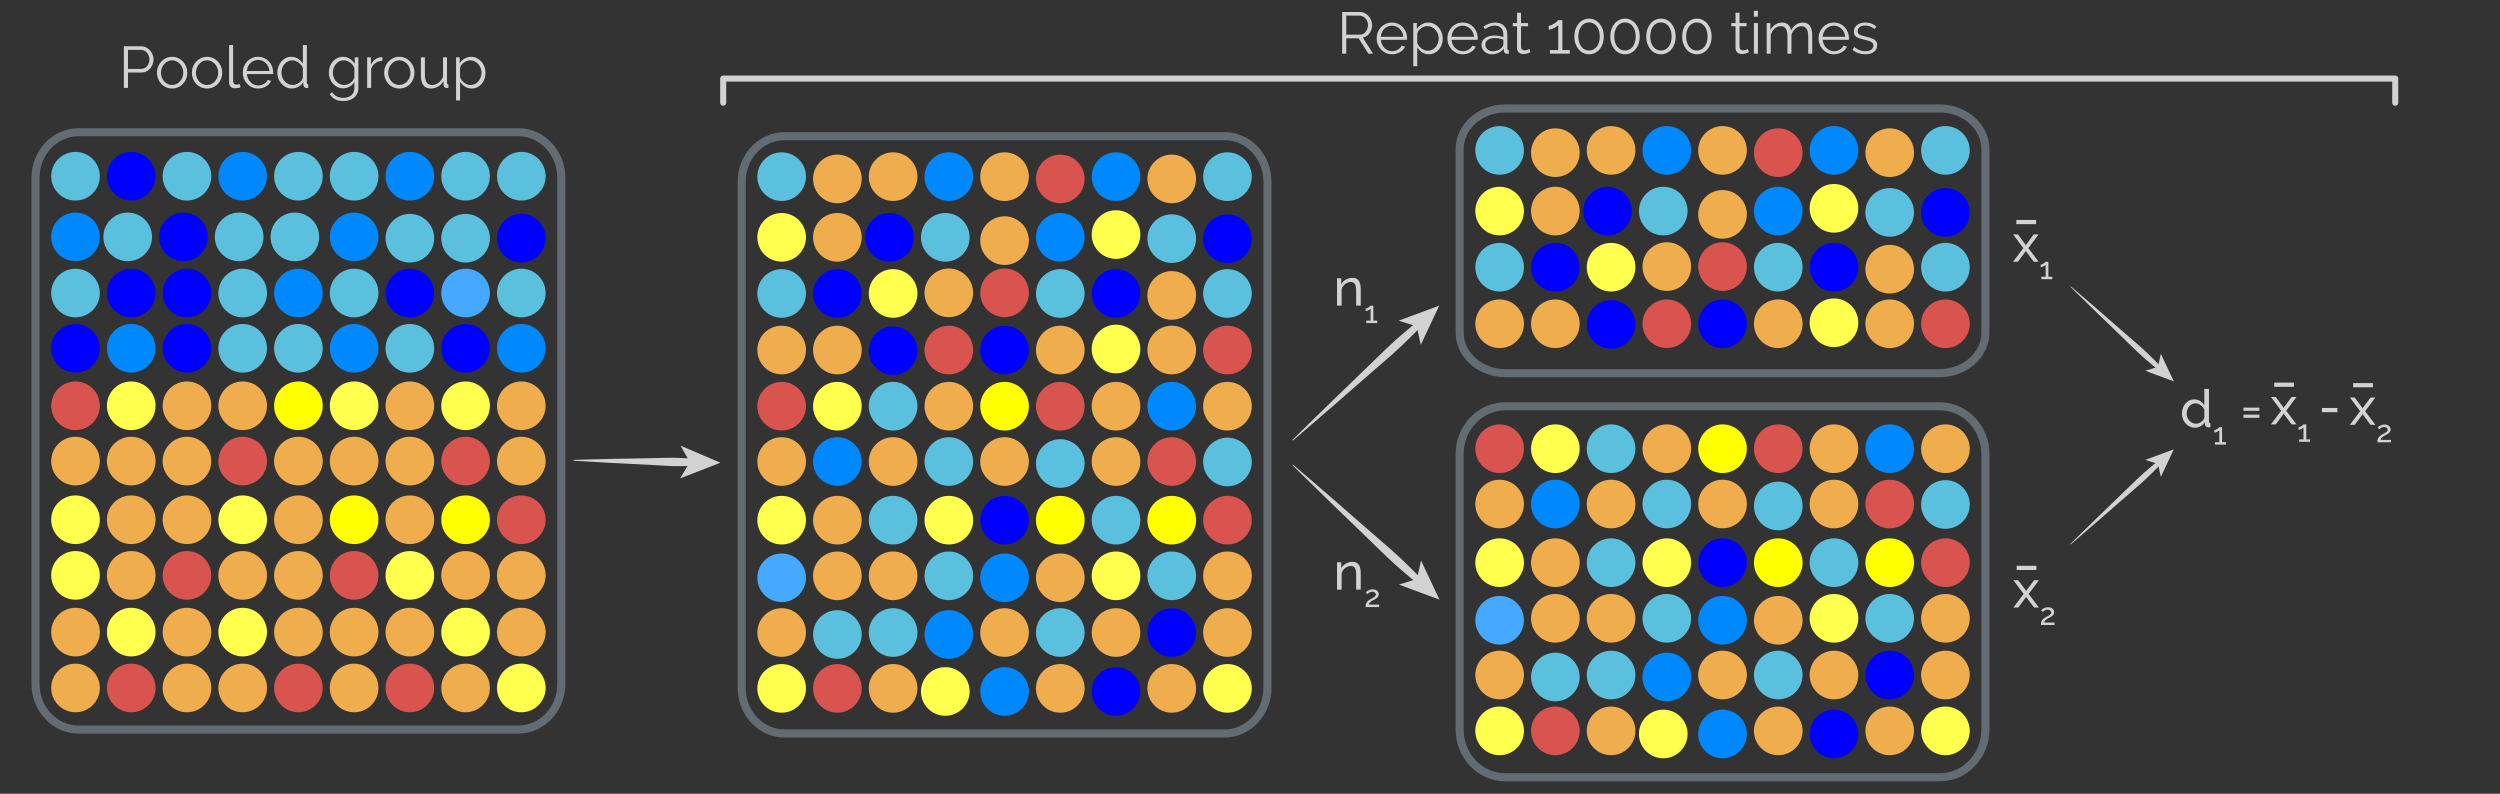 <?xml version="1.0" encoding="utf-8"?>
<!-- Generator: Adobe Illustrator 16.0.4, SVG Export Plug-In . SVG Version: 6.00 Build 0)  -->
<!DOCTYPE svg PUBLIC "-//W3C//DTD SVG 1.1//EN" "http://www.w3.org/Graphics/SVG/1.1/DTD/svg11.dtd">
<svg version="1.1" id="layer1" xmlns="http://www.w3.org/2000/svg" xmlns:xlink="http://www.w3.org/1999/xlink" x="0px" y="0px"
	 width="620.5px" height="197px" viewBox="0 0 620.5 197" enable-background="new 0 0 620.5 197" xml:space="preserve">
<rect x="0" y="0" width="620.5" height="197" fill="#333333" stroke="none"/>
<path fill="none" stroke="#636C72" stroke-width="2" d="M139.315,169.76c0,6.251-4.783,11.32-10.684,11.32H19.499
	c-5.9,0-10.684-5.069-10.684-11.32V44.14c0-6.253,4.783-11.321,10.684-11.321h109.133c5.9,0,10.684,5.068,10.684,11.321V169.76z"/>
<path fill="none" stroke="#636C72" stroke-width="2" d="M314.581,170.734c0,6.25-4.783,11.32-10.684,11.32H194.765
	c-5.9,0-10.684-5.07-10.684-11.32V45.114c0-6.253,4.783-11.321,10.684-11.321h109.133c5.9,0,10.684,5.068,10.684,11.321V170.734z"/>
<g>
	<g>
		<path fill="#D2D2D2" d="M142.359,114.141c0,0,1.837-0.05,4.594-0.125c2.756-0.087,6.432-0.166,10.106-0.213
			c1.838-0.034,3.676-0.067,5.397-0.098c1.725-0.049,3.331-0.095,4.708-0.091c1.379,0.016,2.525,0.075,3.328,0.133
			c0.802,0.054,1.262,0.084,1.262,0.084l-0.031,1.797c0,0-0.458,0.015-1.263,0.041c-0.806,0.032-1.954,0.052-3.331,0.024
			c-1.377-0.044-2.982-0.142-4.702-0.247c-1.722-0.089-3.556-0.184-5.392-0.277c-3.67-0.17-7.342-0.37-10.094-0.549
			c-2.752-0.167-4.588-0.277-4.588-0.277L142.359,114.141z"/>
		<g>
			<polygon fill="#D2D2D2" points="178.8,114.846 168.786,118.746 171.212,114.721 168.919,110.616 			"/>
		</g>
	</g>
</g>
<g>
	<g>
		<path fill="#D2D2D2" d="M320.75,109.204c0,0,1.892-1.854,4.729-4.635c1.42-1.388,3.078-3.008,4.854-4.742
			c1.788-1.723,3.693-3.561,5.602-5.398c1.9-1.842,3.803-3.686,5.586-5.413c1.764-1.746,3.441-3.345,4.926-4.662
			c2.982-2.624,5.054-4.282,5.054-4.282l1.034,1.126c0,0-1.829,1.922-4.697,4.67c-1.439,1.366-3.175,2.901-5.064,4.513
			c-1.875,1.629-3.873,3.364-5.871,5.104c-1.994,1.742-3.986,3.484-5.855,5.119c-1.88,1.621-3.635,3.135-5.139,4.432
			c-3.012,2.592-5.021,4.318-5.021,4.318L320.75,109.204z"/>
		<g>
			<polygon fill="#D2D2D2" points="357.217,75.858 352.637,85.581 351.628,80.99 347.139,79.593 			"/>
		</g>
	</g>
</g>
<g>
	<g>
		<path fill="#D2D2D2" d="M320.812,115.482c0,0,1.892,1.854,4.729,4.635c1.42,1.388,3.078,3.008,4.854,4.742
			c1.788,1.723,3.693,3.561,5.602,5.398c1.9,1.842,3.803,3.686,5.586,5.413c1.764,1.746,3.441,3.345,4.926,4.662
			c2.982,2.624,5.054,4.282,5.054,4.282l1.034-1.126c0,0-1.829-1.922-4.697-4.67c-1.439-1.366-3.175-2.901-5.064-4.513
			c-1.875-1.629-3.873-3.364-5.871-5.104c-1.994-1.742-3.986-3.484-5.855-5.119c-1.88-1.621-3.635-3.135-5.139-4.432
			c-3.012-2.592-5.021-4.318-5.021-4.318L320.812,115.482z"/>
		<g>
			<polygon fill="#D2D2D2" points="357.278,148.828 352.698,139.105 351.689,143.696 347.2,145.094 			"/>
		</g>
	</g>
</g>
<g>
	<g>
		<path fill="#D2D2D2" d="M513.851,71.162c0,0,1.333,1.307,3.333,3.266c1,0.978,2.169,2.119,3.42,3.341
			c1.26,1.214,2.603,2.509,3.947,3.804c1.339,1.298,2.679,2.597,3.936,3.814c1.243,1.23,2.425,2.356,3.471,3.285
			c2.102,1.849,3.562,3.017,3.562,3.017l0.729-0.793c0,0-1.289-1.354-3.31-3.291c-1.015-0.962-2.237-2.044-3.569-3.18
			c-1.32-1.148-2.729-2.371-4.137-3.596c-1.405-1.228-2.809-2.456-4.126-3.607c-1.324-1.142-2.562-2.209-3.621-3.123
			c-2.122-1.826-3.538-3.043-3.538-3.043L513.851,71.162z"/>
		<g>
			<polygon fill="#D2D2D2" points="539.547,94.658 536.319,87.808 535.608,91.043 532.445,92.028 			"/>
		</g>
	</g>
</g>
<g>
	<g>
		<path fill="#D2D2D2" d="M513.851,135.018c0,0,1.333-1.307,3.333-3.266c1-0.979,2.169-2.119,3.42-3.342
			c1.26-1.214,2.603-2.51,3.947-3.805c1.339-1.297,2.679-2.597,3.936-3.814c1.243-1.229,2.425-2.355,3.471-3.285
			c2.102-1.848,3.562-3.017,3.562-3.017l0.729,0.794c0,0-1.289,1.354-3.31,3.29c-1.015,0.962-2.237,2.044-3.569,3.18
			c-1.32,1.147-2.729,2.37-4.137,3.597c-1.405,1.227-2.809,2.455-4.126,3.607c-1.324,1.142-2.562,2.209-3.621,3.122
			c-2.122,1.826-3.538,3.043-3.538,3.043L513.851,135.018z"/>
		<g>
			<polygon fill="#D2D2D2" points="539.547,111.521 536.319,118.371 535.608,115.137 532.445,114.152 			"/>
		</g>
	</g>
</g>
<g>
	<path fill="#D2D2D2" d="M337.738,75.858h-1.144v-3.796c0-0.728-0.11-1.257-0.331-1.586c-0.222-0.33-0.558-0.494-1.008-0.494
		c-0.234,0-0.468,0.045-0.702,0.137c-0.234,0.091-0.455,0.214-0.663,0.37c-0.208,0.156-0.39,0.343-0.546,0.559
		c-0.156,0.217-0.273,0.455-0.351,0.715v4.095h-1.145v-6.786h1.04v1.456c0.269-0.477,0.656-0.858,1.164-1.144
		c0.507-0.286,1.059-0.429,1.657-0.429c0.39,0,0.715,0.071,0.975,0.214s0.468,0.342,0.624,0.598
		c0.156,0.255,0.267,0.557,0.332,0.903c0.064,0.347,0.097,0.724,0.097,1.131V75.858z"/>
	<path fill="#D2D2D2" d="M341.825,79.581v0.606h-2.721v-0.606h1.076v-2.956c-0.046,0.061-0.116,0.125-0.212,0.193
		c-0.097,0.068-0.204,0.131-0.322,0.189c-0.119,0.058-0.241,0.107-0.368,0.147c-0.126,0.041-0.237,0.061-0.333,0.061V76.58
		c0.111,0,0.235-0.032,0.371-0.095c0.137-0.063,0.267-0.137,0.391-0.22c0.124-0.083,0.229-0.164,0.318-0.242
		c0.088-0.079,0.141-0.133,0.155-0.163h0.683v3.721H341.825z"/>
</g>
<g>
	<path fill="#D2D2D2" d="M500.843,58.176l1.858,2.496l0.104,0.208l0.117-0.208l1.846-2.496h1.209l-2.535,3.406l2.548,3.38h-1.209
		l-1.858-2.483l-0.117-0.195l-0.104,0.195l-1.858,2.483h-1.209l2.548-3.38l-2.535-3.406H500.843z"/>
	<path fill="#D2D2D2" d="M509.375,68.685v0.606h-2.721v-0.606h1.076v-2.956c-0.046,0.061-0.116,0.125-0.212,0.193
		c-0.097,0.068-0.204,0.131-0.322,0.189c-0.119,0.058-0.241,0.107-0.368,0.147c-0.126,0.041-0.237,0.061-0.333,0.061v-0.636
		c0.111,0,0.235-0.032,0.371-0.095c0.137-0.063,0.267-0.137,0.391-0.22c0.124-0.083,0.229-0.164,0.318-0.242
		c0.088-0.079,0.141-0.133,0.155-0.163h0.683v3.721H509.375z"/>
</g>
<g>
	<path fill="#D2D2D2" d="M500.457,55.637v-1.04h4.9v1.04H500.457z"/>
</g>
<g>
	<path fill="#D2D2D2" d="M564.843,98.543l1.858,2.496l0.104,0.208l0.117-0.208l1.846-2.496h1.209l-2.535,3.406l2.548,3.38h-1.209
		l-1.858-2.483l-0.117-0.195l-0.104,0.195l-1.858,2.483h-1.209l2.548-3.38l-2.535-3.406H564.843z"/>
	<path fill="#D2D2D2" d="M573.375,109.052v0.606h-2.721v-0.606h1.076v-2.956c-0.046,0.061-0.116,0.125-0.212,0.193
		c-0.097,0.068-0.204,0.132-0.322,0.189c-0.119,0.059-0.241,0.107-0.368,0.148c-0.126,0.04-0.237,0.061-0.333,0.061v-0.637
		c0.111,0,0.235-0.031,0.371-0.095c0.137-0.063,0.267-0.137,0.391-0.22c0.124-0.084,0.229-0.164,0.318-0.242
		c0.088-0.079,0.141-0.133,0.155-0.164h0.683v3.722H573.375z"/>
	<path fill="#D2D2D2" d="M576.307,102.301v-1.041h3.835v1.041H576.307z"/>
</g>
<g>
	<path fill="#D2D2D2" d="M564.457,96.004v-1.04h4.9v1.04H564.457z"/>
</g>
<g>
	<path fill="#D2D2D2" d="M500.923,144.012l1.858,2.496l0.104,0.207l0.117-0.207l1.846-2.496h1.209l-2.535,3.406l2.548,3.379h-1.209
		l-1.858-2.482l-0.117-0.195l-0.104,0.195l-1.858,2.482h-1.209l2.548-3.379l-2.535-3.406H500.923z"/>
	<path fill="#D2D2D2" d="M506.553,155.127c0-0.203,0.016-0.393,0.049-0.568c0.033-0.178,0.095-0.347,0.186-0.508
		c0.091-0.162,0.216-0.316,0.375-0.463s0.368-0.293,0.626-0.439c0.151-0.081,0.306-0.16,0.462-0.238s0.3-0.162,0.429-0.25
		c0.129-0.089,0.234-0.184,0.318-0.285c0.083-0.101,0.125-0.22,0.125-0.355c0-0.086-0.021-0.172-0.061-0.258
		c-0.041-0.086-0.099-0.162-0.175-0.228s-0.171-0.118-0.284-0.159s-0.244-0.061-0.391-0.061c-0.151,0-0.289,0.021-0.413,0.064
		c-0.123,0.043-0.233,0.096-0.329,0.158c-0.097,0.064-0.18,0.131-0.25,0.201c-0.071,0.071-0.129,0.135-0.175,0.189l-0.432-0.484
		c0.04-0.046,0.108-0.107,0.204-0.186c0.097-0.078,0.218-0.158,0.364-0.239s0.315-0.15,0.508-0.208
		c0.191-0.059,0.406-0.088,0.645-0.088c0.231,0,0.441,0.032,0.629,0.096c0.187,0.062,0.345,0.15,0.474,0.261
		c0.129,0.111,0.229,0.241,0.299,0.391c0.071,0.149,0.106,0.307,0.106,0.474c0,0.197-0.043,0.369-0.129,0.516
		s-0.19,0.275-0.314,0.387s-0.257,0.205-0.398,0.283c-0.141,0.079-0.268,0.146-0.379,0.201c-0.11,0.056-0.235,0.123-0.375,0.201
		c-0.139,0.078-0.271,0.166-0.397,0.266c-0.127,0.098-0.236,0.208-0.33,0.329s-0.152,0.253-0.178,0.394h2.584v0.607H506.553z"/>
</g>
<g>
	<path fill="#D2D2D2" d="M500.537,141.473v-1.041h4.9v1.041H500.537z"/>
</g>
<g>
	<path fill="#D2D2D2" d="M584.436,98.664l1.858,2.496l0.104,0.207l0.117-0.207l1.846-2.496h1.209l-2.535,3.406l2.548,3.379h-1.209
		l-1.858-2.482l-0.117-0.195l-0.104,0.195l-1.858,2.482h-1.209l2.548-3.379l-2.535-3.406H584.436z"/>
	<path fill="#D2D2D2" d="M590.065,109.779c0-0.203,0.016-0.393,0.049-0.568c0.033-0.178,0.095-0.347,0.186-0.508
		c0.091-0.162,0.216-0.316,0.375-0.463s0.368-0.293,0.626-0.439c0.151-0.081,0.306-0.16,0.462-0.238s0.3-0.162,0.429-0.25
		c0.129-0.089,0.234-0.184,0.318-0.285c0.083-0.101,0.125-0.22,0.125-0.355c0-0.086-0.021-0.172-0.061-0.258
		c-0.041-0.086-0.099-0.162-0.175-0.228s-0.171-0.118-0.284-0.159s-0.244-0.061-0.391-0.061c-0.151,0-0.289,0.021-0.413,0.064
		c-0.123,0.043-0.233,0.096-0.329,0.158c-0.097,0.064-0.18,0.131-0.25,0.201c-0.071,0.071-0.129,0.135-0.175,0.189l-0.432-0.484
		c0.04-0.046,0.108-0.107,0.204-0.186c0.097-0.078,0.218-0.158,0.364-0.239s0.315-0.15,0.508-0.208
		c0.191-0.059,0.406-0.088,0.645-0.088c0.231,0,0.441,0.032,0.629,0.096c0.187,0.062,0.345,0.15,0.474,0.261
		c0.129,0.111,0.229,0.241,0.299,0.391c0.071,0.149,0.106,0.307,0.106,0.474c0,0.197-0.043,0.369-0.129,0.516
		s-0.19,0.275-0.314,0.387s-0.257,0.205-0.398,0.283c-0.141,0.079-0.268,0.146-0.379,0.201c-0.11,0.056-0.235,0.123-0.375,0.201
		c-0.139,0.078-0.271,0.166-0.397,0.266c-0.127,0.098-0.236,0.208-0.33,0.329s-0.152,0.253-0.178,0.394h2.584v0.607H590.065z"/>
</g>
<g>
	<path fill="#D2D2D2" d="M584.05,96.125v-1.041h4.9v1.041H584.05z"/>
</g>
<g>
	<path fill="#D2D2D2" d="M544.789,106.154c-0.467,0-0.9-0.096-1.299-0.286s-0.742-0.446-1.027-0.767
		c-0.285-0.321-0.51-0.693-0.67-1.119c-0.16-0.424-0.24-0.871-0.24-1.338c0-0.477,0.076-0.93,0.229-1.359
		c0.15-0.429,0.363-0.804,0.637-1.124c0.271-0.321,0.598-0.574,0.975-0.761c0.377-0.186,0.791-0.279,1.24-0.279
		c0.547,0,1.035,0.143,1.463,0.429c0.43,0.286,0.77,0.633,1.021,1.04v-4.057h1.145v8.087c0,0.269,0.121,0.407,0.363,0.416v0.987
		c-0.121,0.018-0.219,0.031-0.293,0.039c-0.074,0.009-0.145,0.014-0.215,0.014c-0.225,0-0.422-0.076-0.592-0.228
		c-0.168-0.151-0.252-0.327-0.252-0.526v-0.572c-0.27,0.441-0.627,0.787-1.072,1.033
		C545.754,106.03,545.283,106.154,544.789,106.154z M545.062,105.166c0.209,0,0.422-0.039,0.645-0.117
		c0.221-0.078,0.428-0.186,0.623-0.324s0.363-0.302,0.508-0.488c0.143-0.186,0.236-0.383,0.279-0.592v-1.949
		c-0.078-0.217-0.195-0.423-0.352-0.617c-0.156-0.195-0.332-0.365-0.525-0.508c-0.195-0.143-0.404-0.256-0.625-0.338
		s-0.439-0.123-0.656-0.123c-0.338,0-0.645,0.071-0.916,0.214c-0.273,0.144-0.508,0.334-0.703,0.572s-0.344,0.511-0.447,0.819
		c-0.105,0.307-0.156,0.621-0.156,0.941c0,0.339,0.061,0.662,0.182,0.969c0.121,0.309,0.285,0.574,0.494,0.8
		c0.207,0.226,0.453,0.405,0.734,0.54S544.732,105.166,545.062,105.166z"/>
	<path fill="#D2D2D2" d="M552.477,109.746v0.607h-2.721v-0.607h1.076v-2.955c-0.045,0.061-0.115,0.125-0.211,0.193
		c-0.098,0.068-0.205,0.131-0.322,0.189c-0.119,0.059-0.242,0.107-0.369,0.147c-0.125,0.04-0.236,0.061-0.332,0.061v-0.636
		c0.111,0,0.234-0.032,0.371-0.096c0.137-0.062,0.266-0.137,0.391-0.22c0.123-0.083,0.229-0.164,0.318-0.242
		c0.088-0.079,0.141-0.133,0.154-0.163h0.684v3.721H552.477z"/>
	<path fill="#D2D2D2" d="M556.82,101.955v-0.78h3.965v0.78H556.82z M556.82,103.697v-0.78h3.965v0.78H556.82z"/>
</g>
<g>
	<path fill="#D2D2D2" d="M337.738,146.347h-1.144v-3.796c0-0.729-0.11-1.257-0.331-1.586c-0.222-0.33-0.558-0.494-1.008-0.494
		c-0.234,0-0.468,0.045-0.702,0.137c-0.234,0.091-0.455,0.215-0.663,0.37c-0.208,0.156-0.39,0.343-0.546,0.56
		s-0.273,0.455-0.351,0.715v4.095h-1.145v-6.786h1.04v1.456c0.269-0.477,0.656-0.858,1.164-1.144c0.507-0.286,1.059-0.43,1.657-0.43
		c0.39,0,0.715,0.072,0.975,0.215s0.468,0.342,0.624,0.598s0.267,0.557,0.332,0.904c0.064,0.346,0.097,0.723,0.097,1.131V146.347z"
		/>
	<path fill="#D2D2D2" d="M338.923,150.676c0-0.202,0.016-0.392,0.049-0.568s0.095-0.346,0.186-0.508s0.216-0.316,0.375-0.463
		s0.368-0.293,0.626-0.439c0.151-0.08,0.306-0.16,0.462-0.238s0.3-0.162,0.429-0.25s0.234-0.184,0.318-0.284
		c0.083-0.101,0.125-0.22,0.125-0.356c0-0.086-0.021-0.172-0.061-0.258c-0.041-0.086-0.099-0.162-0.175-0.227
		c-0.076-0.066-0.171-0.119-0.284-0.16c-0.113-0.04-0.244-0.061-0.391-0.061c-0.151,0-0.289,0.021-0.413,0.064
		c-0.123,0.043-0.233,0.096-0.329,0.159c-0.097,0.063-0.18,0.13-0.25,0.201c-0.071,0.071-0.129,0.134-0.175,0.189l-0.432-0.485
		c0.04-0.045,0.108-0.107,0.204-0.186c0.097-0.078,0.218-0.158,0.364-0.238c0.146-0.081,0.315-0.15,0.508-0.209
		c0.191-0.058,0.406-0.087,0.645-0.087c0.231,0,0.441,0.032,0.629,0.095c0.187,0.062,0.345,0.15,0.474,0.262
		s0.229,0.241,0.299,0.391c0.071,0.148,0.106,0.307,0.106,0.473c0,0.197-0.043,0.369-0.129,0.516s-0.19,0.275-0.314,0.387
		s-0.257,0.206-0.398,0.284c-0.141,0.079-0.268,0.146-0.379,0.2c-0.11,0.057-0.235,0.123-0.375,0.201
		c-0.139,0.078-0.271,0.167-0.397,0.266c-0.127,0.099-0.236,0.209-0.33,0.33s-0.152,0.252-0.178,0.394h2.584v0.606H338.923z"/>
</g>
<g>
	<path fill="#D2D2D2" d="M333.121,13.325V2.977h4.373c0.446,0,0.857,0.095,1.231,0.284s0.697,0.437,0.969,0.743
		c0.272,0.306,0.483,0.654,0.635,1.042c0.15,0.389,0.226,0.783,0.226,1.181c0,0.379-0.056,0.741-0.168,1.086
		c-0.111,0.345-0.267,0.656-0.466,0.933c-0.199,0.277-0.44,0.51-0.722,0.7c-0.282,0.189-0.598,0.318-0.947,0.386l2.536,3.994h-1.151
		l-2.435-3.819h-3.061v3.819H333.121z M334.142,8.603h3.382c0.301,0,0.575-0.066,0.823-0.197c0.248-0.131,0.459-0.309,0.634-0.532
		c0.175-0.223,0.311-0.476,0.408-0.758c0.097-0.282,0.146-0.578,0.146-0.889c0-0.311-0.056-0.609-0.167-0.896
		c-0.112-0.286-0.263-0.537-0.452-0.75c-0.189-0.213-0.413-0.384-0.671-0.51c-0.257-0.126-0.526-0.19-0.809-0.19h-3.294V8.603z"/>
	<path fill="#D2D2D2" d="M345.495,13.471c-0.554,0-1.062-0.104-1.522-0.313c-0.462-0.209-0.862-0.496-1.202-0.86
		c-0.341-0.365-0.605-0.785-0.795-1.261s-0.284-0.986-0.284-1.531c0-0.534,0.095-1.037,0.284-1.508s0.452-0.884,0.787-1.239
		s0.736-0.636,1.202-0.846c0.467-0.208,0.972-0.313,1.517-0.313c0.554,0,1.061,0.104,1.522,0.313
		c0.462,0.209,0.857,0.494,1.188,0.853c0.33,0.359,0.587,0.772,0.772,1.239c0.184,0.466,0.276,0.962,0.276,1.487
		c0,0.078,0,0.155,0,0.233c0,0.078-0.005,0.131-0.015,0.16h-6.5c0.029,0.408,0.124,0.785,0.284,1.13s0.366,0.644,0.619,0.896
		c0.253,0.252,0.542,0.449,0.867,0.59c0.325,0.141,0.673,0.211,1.042,0.211c0.243,0,0.486-0.034,0.729-0.102
		c0.243-0.068,0.467-0.16,0.671-0.277s0.389-0.26,0.554-0.43s0.292-0.357,0.379-0.562l0.86,0.233
		c-0.117,0.282-0.282,0.537-0.496,0.765c-0.214,0.229-0.461,0.428-0.743,0.598s-0.593,0.301-0.933,0.394
		S345.864,13.471,345.495,13.471z M348.294,9.127c-0.029-0.408-0.124-0.78-0.284-1.115c-0.16-0.335-0.364-0.625-0.612-0.867
		s-0.534-0.432-0.859-0.568c-0.326-0.136-0.674-0.204-1.043-0.204s-0.719,0.068-1.049,0.204c-0.331,0.136-0.619,0.326-0.867,0.568
		s-0.447,0.534-0.598,0.875s-0.24,0.709-0.27,1.107H348.294z"/>
	<path fill="#D2D2D2" d="M354.648,13.471c-0.641,0-1.207-0.163-1.697-0.488c-0.491-0.326-0.887-0.736-1.188-1.232v4.679h-0.991
		V5.731h0.89v1.472c0.311-0.476,0.714-0.862,1.21-1.159c0.495-0.296,1.034-0.444,1.617-0.444c0.524,0,1.006,0.109,1.443,0.328
		c0.437,0.219,0.816,0.51,1.137,0.875c0.32,0.365,0.57,0.785,0.751,1.261c0.179,0.477,0.27,0.967,0.27,1.472
		c0,0.535-0.083,1.04-0.248,1.516c-0.165,0.477-0.401,0.895-0.707,1.254s-0.671,0.644-1.093,0.853
		C355.618,13.366,355.154,13.471,354.648,13.471z M354.372,12.597c0.408,0,0.779-0.088,1.115-0.263
		c0.335-0.175,0.621-0.405,0.859-0.692c0.238-0.286,0.42-0.612,0.547-0.977c0.126-0.364,0.189-0.741,0.189-1.129
		c0-0.408-0.073-0.796-0.219-1.166c-0.146-0.369-0.345-0.694-0.598-0.977c-0.253-0.282-0.552-0.505-0.896-0.67
		c-0.345-0.165-0.717-0.248-1.115-0.248c-0.252,0-0.517,0.051-0.794,0.153s-0.534,0.238-0.772,0.408s-0.442,0.369-0.612,0.598
		s-0.274,0.469-0.313,0.721v2.332c0.117,0.272,0.265,0.525,0.444,0.758c0.18,0.233,0.384,0.435,0.612,0.605
		c0.229,0.17,0.474,0.304,0.736,0.401S354.09,12.597,354.372,12.597z"/>
	<path fill="#D2D2D2" d="M363.043,13.471c-0.554,0-1.062-0.104-1.522-0.313c-0.462-0.209-0.862-0.496-1.202-0.86
		c-0.341-0.365-0.605-0.785-0.795-1.261s-0.284-0.986-0.284-1.531c0-0.534,0.095-1.037,0.284-1.508s0.452-0.884,0.787-1.239
		s0.736-0.636,1.202-0.846c0.467-0.208,0.972-0.313,1.517-0.313c0.554,0,1.061,0.104,1.522,0.313
		c0.462,0.209,0.857,0.494,1.188,0.853c0.33,0.359,0.587,0.772,0.772,1.239c0.184,0.466,0.276,0.962,0.276,1.487
		c0,0.078,0,0.155,0,0.233c0,0.078-0.005,0.131-0.015,0.16h-6.5c0.029,0.408,0.124,0.785,0.284,1.13s0.366,0.644,0.619,0.896
		c0.253,0.252,0.542,0.449,0.867,0.59c0.325,0.141,0.673,0.211,1.042,0.211c0.243,0,0.486-0.034,0.729-0.102
		c0.243-0.068,0.467-0.16,0.671-0.277s0.389-0.26,0.554-0.43s0.292-0.357,0.379-0.562l0.86,0.233
		c-0.117,0.282-0.282,0.537-0.496,0.765c-0.214,0.229-0.461,0.428-0.743,0.598s-0.593,0.301-0.933,0.394
		S363.412,13.471,363.043,13.471z M365.842,9.127c-0.029-0.408-0.124-0.78-0.284-1.115c-0.16-0.335-0.364-0.625-0.612-0.867
		s-0.534-0.432-0.859-0.568c-0.326-0.136-0.674-0.204-1.043-0.204s-0.719,0.068-1.049,0.204c-0.331,0.136-0.619,0.326-0.867,0.568
		s-0.447,0.534-0.598,0.875s-0.24,0.709-0.27,1.107H365.842z"/>
	<path fill="#D2D2D2" d="M370.229,13.471c-0.36,0-0.692-0.061-0.999-0.182c-0.306-0.121-0.573-0.289-0.802-0.502
		s-0.405-0.464-0.531-0.751c-0.127-0.286-0.189-0.595-0.189-0.925c0-0.33,0.077-0.636,0.232-0.918
		c0.155-0.282,0.374-0.524,0.656-0.729c0.281-0.204,0.617-0.362,1.006-0.474s0.816-0.168,1.282-0.168
		c0.389,0,0.782,0.034,1.181,0.102c0.398,0.068,0.753,0.166,1.064,0.292V8.53c0-0.67-0.189-1.202-0.569-1.596
		c-0.379-0.394-0.903-0.59-1.573-0.59c-0.389,0-0.787,0.078-1.195,0.233s-0.821,0.379-1.239,0.67l-0.35-0.656
		c0.981-0.661,1.934-0.991,2.856-0.991c0.952,0,1.7,0.267,2.245,0.801c0.544,0.535,0.815,1.273,0.815,2.216v3.425
		c0,0.272,0.122,0.408,0.365,0.408v0.875c-0.166,0.029-0.292,0.044-0.379,0.044c-0.253,0-0.45-0.063-0.591-0.189
		c-0.141-0.126-0.216-0.301-0.226-0.525l-0.029-0.598c-0.35,0.457-0.79,0.807-1.319,1.049S370.841,13.471,370.229,13.471z
		 M370.462,12.713c0.516,0,0.989-0.097,1.421-0.292c0.433-0.194,0.761-0.452,0.984-0.772c0.087-0.087,0.153-0.182,0.196-0.284
		c0.044-0.102,0.066-0.197,0.066-0.284V9.842c-0.331-0.126-0.674-0.224-1.028-0.292s-0.717-0.102-1.086-0.102
		c-0.699,0-1.268,0.146-1.705,0.437c-0.437,0.292-0.655,0.676-0.655,1.152c0,0.233,0.046,0.452,0.138,0.656
		c0.093,0.204,0.219,0.381,0.379,0.532c0.161,0.151,0.353,0.27,0.576,0.357S370.209,12.713,370.462,12.713z"/>
	<path fill="#D2D2D2" d="M379.849,12.961c-0.059,0.029-0.144,0.068-0.256,0.117c-0.111,0.048-0.24,0.097-0.386,0.146
		c-0.146,0.049-0.312,0.092-0.496,0.131c-0.185,0.039-0.379,0.058-0.583,0.058c-0.214,0-0.417-0.029-0.611-0.087
		c-0.195-0.058-0.365-0.148-0.511-0.27s-0.262-0.274-0.35-0.459s-0.131-0.398-0.131-0.642V6.519h-1.05V5.731h1.05V3.167h0.991v2.565
		h1.749v0.787h-1.749v5.16c0.019,0.282,0.118,0.488,0.299,0.62c0.18,0.131,0.386,0.197,0.619,0.197c0.281,0,0.529-0.046,0.743-0.139
		s0.35-0.158,0.408-0.197L379.849,12.961z"/>
	<path fill="#D2D2D2" d="M389.628,12.421v0.904h-4.94v-0.904h2.069V6.184c-0.077,0.116-0.211,0.243-0.4,0.379
		s-0.398,0.262-0.627,0.379s-0.464,0.214-0.707,0.292s-0.457,0.117-0.641,0.117V6.388c0.223,0,0.468-0.063,0.735-0.189
		c0.268-0.126,0.52-0.272,0.758-0.438c0.238-0.165,0.439-0.321,0.605-0.466c0.165-0.146,0.257-0.243,0.276-0.292h1.021v7.418
		H389.628z"/>
	<path fill="#D2D2D2" d="M398.067,9.055c0,0.641-0.093,1.231-0.276,1.771c-0.186,0.539-0.44,1.005-0.766,1.399
		s-0.712,0.7-1.159,0.918c-0.446,0.219-0.933,0.328-1.457,0.328s-1.011-0.109-1.457-0.328c-0.447-0.219-0.834-0.525-1.159-0.918
		s-0.581-0.86-0.766-1.399c-0.185-0.54-0.276-1.13-0.276-1.771s0.092-1.231,0.276-1.771c0.185-0.539,0.44-1.005,0.766-1.399
		s0.712-0.702,1.159-0.926c0.446-0.223,0.933-0.335,1.457-0.335s1.011,0.112,1.457,0.335c0.447,0.224,0.834,0.532,1.159,0.926
		s0.58,0.86,0.766,1.399C397.975,7.823,398.067,8.414,398.067,9.055z M397.062,9.055c0-0.525-0.065-1-0.196-1.428
		c-0.132-0.428-0.313-0.794-0.547-1.101s-0.513-0.544-0.838-0.714c-0.326-0.17-0.683-0.255-1.071-0.255
		c-0.398,0-0.761,0.085-1.086,0.255s-0.604,0.408-0.838,0.714s-0.415,0.673-0.547,1.101c-0.131,0.428-0.196,0.903-0.196,1.428
		s0.065,1.001,0.196,1.428c0.132,0.428,0.313,0.794,0.547,1.101s0.513,0.542,0.838,0.707s0.688,0.248,1.086,0.248
		c0.389,0,0.745-0.083,1.071-0.248c0.325-0.165,0.604-0.401,0.838-0.707s0.415-0.673,0.547-1.101
		C396.996,10.056,397.062,9.58,397.062,9.055z"/>
	<path fill="#D2D2D2" d="M406.987,9.055c0,0.641-0.093,1.231-0.276,1.771c-0.186,0.539-0.44,1.005-0.766,1.399
		s-0.712,0.7-1.159,0.918c-0.446,0.219-0.933,0.328-1.457,0.328s-1.011-0.109-1.457-0.328c-0.447-0.219-0.834-0.525-1.159-0.918
		s-0.581-0.86-0.766-1.399c-0.185-0.54-0.276-1.13-0.276-1.771s0.092-1.231,0.276-1.771c0.185-0.539,0.44-1.005,0.766-1.399
		s0.712-0.702,1.159-0.926c0.446-0.223,0.933-0.335,1.457-0.335s1.011,0.112,1.457,0.335c0.447,0.224,0.834,0.532,1.159,0.926
		s0.58,0.86,0.766,1.399C406.895,7.823,406.987,8.414,406.987,9.055z M405.981,9.055c0-0.525-0.065-1-0.196-1.428
		c-0.132-0.428-0.313-0.794-0.547-1.101s-0.513-0.544-0.838-0.714c-0.326-0.17-0.683-0.255-1.071-0.255
		c-0.398,0-0.761,0.085-1.086,0.255s-0.604,0.408-0.838,0.714s-0.415,0.673-0.547,1.101c-0.131,0.428-0.196,0.903-0.196,1.428
		s0.065,1.001,0.196,1.428c0.132,0.428,0.313,0.794,0.547,1.101s0.513,0.542,0.838,0.707s0.688,0.248,1.086,0.248
		c0.389,0,0.745-0.083,1.071-0.248c0.325-0.165,0.604-0.401,0.838-0.707s0.415-0.673,0.547-1.101
		C405.916,10.056,405.981,9.58,405.981,9.055z"/>
	<path fill="#D2D2D2" d="M415.907,9.055c0,0.641-0.093,1.231-0.276,1.771c-0.186,0.539-0.44,1.005-0.766,1.399
		s-0.712,0.7-1.159,0.918c-0.446,0.219-0.933,0.328-1.457,0.328s-1.011-0.109-1.457-0.328c-0.447-0.219-0.834-0.525-1.159-0.918
		s-0.581-0.86-0.766-1.399c-0.185-0.54-0.276-1.13-0.276-1.771s0.092-1.231,0.276-1.771c0.185-0.539,0.44-1.005,0.766-1.399
		s0.712-0.702,1.159-0.926c0.446-0.223,0.933-0.335,1.457-0.335s1.011,0.112,1.457,0.335c0.447,0.224,0.834,0.532,1.159,0.926
		s0.58,0.86,0.766,1.399C415.814,7.823,415.907,8.414,415.907,9.055z M414.901,9.055c0-0.525-0.065-1-0.196-1.428
		c-0.132-0.428-0.313-0.794-0.547-1.101s-0.513-0.544-0.838-0.714c-0.326-0.17-0.683-0.255-1.071-0.255
		c-0.398,0-0.761,0.085-1.086,0.255s-0.604,0.408-0.838,0.714s-0.415,0.673-0.547,1.101c-0.131,0.428-0.196,0.903-0.196,1.428
		s0.065,1.001,0.196,1.428c0.132,0.428,0.313,0.794,0.547,1.101s0.513,0.542,0.838,0.707s0.688,0.248,1.086,0.248
		c0.389,0,0.745-0.083,1.071-0.248c0.325-0.165,0.604-0.401,0.838-0.707s0.415-0.673,0.547-1.101
		C414.836,10.056,414.901,9.58,414.901,9.055z"/>
	<path fill="#D2D2D2" d="M424.827,9.055c0,0.641-0.093,1.231-0.276,1.771c-0.186,0.539-0.44,1.005-0.766,1.399
		s-0.712,0.7-1.159,0.918c-0.446,0.219-0.933,0.328-1.457,0.328s-1.011-0.109-1.457-0.328c-0.447-0.219-0.834-0.525-1.159-0.918
		s-0.581-0.86-0.766-1.399c-0.185-0.54-0.276-1.13-0.276-1.771s0.092-1.231,0.276-1.771c0.185-0.539,0.44-1.005,0.766-1.399
		s0.712-0.702,1.159-0.926c0.446-0.223,0.933-0.335,1.457-0.335s1.011,0.112,1.457,0.335c0.447,0.224,0.834,0.532,1.159,0.926
		s0.58,0.86,0.766,1.399C424.734,7.823,424.827,8.414,424.827,9.055z M423.821,9.055c0-0.525-0.065-1-0.196-1.428
		c-0.132-0.428-0.313-0.794-0.547-1.101s-0.513-0.544-0.838-0.714c-0.326-0.17-0.683-0.255-1.071-0.255
		c-0.398,0-0.761,0.085-1.086,0.255s-0.604,0.408-0.838,0.714s-0.415,0.673-0.547,1.101c-0.131,0.428-0.196,0.903-0.196,1.428
		s0.065,1.001,0.196,1.428c0.132,0.428,0.313,0.794,0.547,1.101s0.513,0.542,0.838,0.707s0.688,0.248,1.086,0.248
		c0.389,0,0.745-0.083,1.071-0.248c0.325-0.165,0.604-0.401,0.838-0.707s0.415-0.673,0.547-1.101
		C423.756,10.056,423.821,9.58,423.821,9.055z"/>
	<path fill="#D2D2D2" d="M434.083,12.961c-0.059,0.029-0.144,0.068-0.256,0.117c-0.111,0.048-0.24,0.097-0.386,0.146
		c-0.146,0.049-0.312,0.092-0.496,0.131c-0.185,0.039-0.379,0.058-0.583,0.058c-0.214,0-0.417-0.029-0.611-0.087
		c-0.195-0.058-0.365-0.148-0.511-0.27s-0.262-0.274-0.35-0.459s-0.131-0.398-0.131-0.642V6.519h-1.05V5.731h1.05V3.167h0.991v2.565
		h1.749v0.787h-1.749v5.16c0.019,0.282,0.118,0.488,0.299,0.62c0.18,0.131,0.386,0.197,0.619,0.197c0.281,0,0.529-0.046,0.743-0.139
		s0.35-0.158,0.408-0.197L434.083,12.961z"/>
	<path fill="#D2D2D2" d="M435.321,4.143V2.686h0.991v1.458H435.321z M435.321,13.325V5.731h0.991v7.594H435.321z"/>
	<path fill="#D2D2D2" d="M449.794,13.325h-0.991V9.084c0-0.884-0.141-1.535-0.423-1.953c-0.281-0.417-0.699-0.627-1.253-0.627
		c-0.292,0-0.566,0.054-0.823,0.161c-0.258,0.107-0.496,0.257-0.715,0.452s-0.41,0.425-0.575,0.692
		c-0.166,0.267-0.292,0.561-0.379,0.882v4.635h-0.991V9.084c0-0.904-0.137-1.56-0.408-1.968c-0.272-0.408-0.69-0.612-1.254-0.612
		c-0.573,0-1.083,0.199-1.53,0.598c-0.446,0.398-0.768,0.923-0.962,1.574v4.649h-0.991V5.731h0.904v1.72
		c0.311-0.583,0.719-1.037,1.224-1.363c0.506-0.326,1.064-0.488,1.677-0.488c0.641,0,1.153,0.18,1.537,0.539
		c0.384,0.36,0.62,0.831,0.707,1.414c0.709-1.302,1.686-1.953,2.93-1.953c0.428,0,0.789,0.078,1.086,0.233
		c0.296,0.156,0.534,0.377,0.714,0.663c0.18,0.287,0.312,0.632,0.394,1.035c0.083,0.403,0.124,0.853,0.124,1.348V13.325z"/>
	<path fill="#D2D2D2" d="M455.172,13.471c-0.554,0-1.062-0.104-1.522-0.313c-0.462-0.209-0.862-0.496-1.202-0.86
		c-0.341-0.365-0.605-0.785-0.795-1.261s-0.284-0.986-0.284-1.531c0-0.534,0.095-1.037,0.284-1.508s0.452-0.884,0.787-1.239
		s0.736-0.636,1.202-0.846c0.467-0.208,0.972-0.313,1.517-0.313c0.554,0,1.061,0.104,1.522,0.313
		c0.462,0.209,0.857,0.494,1.188,0.853c0.33,0.359,0.587,0.772,0.772,1.239c0.184,0.466,0.276,0.962,0.276,1.487
		c0,0.078,0,0.155,0,0.233c0,0.078-0.005,0.131-0.015,0.16h-6.5c0.029,0.408,0.124,0.785,0.284,1.13s0.366,0.644,0.619,0.896
		c0.253,0.252,0.542,0.449,0.867,0.59c0.325,0.141,0.673,0.211,1.042,0.211c0.243,0,0.486-0.034,0.729-0.102
		c0.243-0.068,0.467-0.16,0.671-0.277s0.389-0.26,0.554-0.43s0.292-0.357,0.379-0.562l0.86,0.233
		c-0.117,0.282-0.282,0.537-0.496,0.765c-0.214,0.229-0.461,0.428-0.743,0.598s-0.593,0.301-0.933,0.394
		S455.541,13.471,455.172,13.471z M457.971,9.127c-0.029-0.408-0.124-0.78-0.284-1.115c-0.16-0.335-0.364-0.625-0.612-0.867
		s-0.534-0.432-0.859-0.568c-0.326-0.136-0.674-0.204-1.043-0.204s-0.719,0.068-1.049,0.204c-0.331,0.136-0.619,0.326-0.867,0.568
		s-0.447,0.534-0.598,0.875s-0.24,0.709-0.27,1.107H457.971z"/>
	<path fill="#D2D2D2" d="M462.97,13.471c-0.593,0-1.171-0.097-1.734-0.291c-0.563-0.194-1.049-0.476-1.457-0.846l0.451-0.67
		c0.428,0.35,0.862,0.612,1.305,0.787s0.916,0.262,1.421,0.262c0.612,0,1.101-0.124,1.465-0.372c0.364-0.248,0.547-0.6,0.547-1.057
		c0-0.213-0.049-0.391-0.146-0.532c-0.098-0.141-0.24-0.265-0.43-0.372c-0.19-0.106-0.428-0.201-0.715-0.284
		c-0.286-0.083-0.619-0.167-0.998-0.255c-0.438-0.107-0.816-0.214-1.137-0.321c-0.321-0.106-0.586-0.228-0.795-0.364
		c-0.209-0.136-0.364-0.304-0.466-0.503c-0.103-0.199-0.153-0.449-0.153-0.75c0-0.379,0.075-0.714,0.226-1.006
		s0.354-0.532,0.612-0.721s0.559-0.333,0.904-0.43c0.345-0.097,0.711-0.146,1.1-0.146c0.583,0,1.113,0.095,1.589,0.284
		c0.477,0.189,0.86,0.439,1.151,0.75l-0.48,0.583c-0.282-0.292-0.625-0.51-1.028-0.656c-0.403-0.146-0.823-0.219-1.26-0.219
		c-0.263,0-0.506,0.027-0.729,0.08c-0.224,0.054-0.42,0.139-0.59,0.255c-0.17,0.116-0.304,0.265-0.401,0.444
		c-0.097,0.18-0.146,0.391-0.146,0.634c0,0.204,0.034,0.37,0.103,0.496c0.067,0.126,0.18,0.236,0.335,0.328s0.352,0.175,0.59,0.248
		c0.238,0.073,0.527,0.148,0.867,0.226c0.486,0.117,0.913,0.233,1.283,0.35c0.369,0.117,0.678,0.253,0.925,0.408
		c0.248,0.156,0.436,0.345,0.562,0.568c0.126,0.224,0.189,0.496,0.189,0.816c0,0.7-0.268,1.253-0.802,1.662
		S463.874,13.471,462.97,13.471z"/>
</g>
<g>
	<path fill="#D2D2D2" d="M30.746,21.825V11.477h4.285c0.447,0,0.857,0.095,1.231,0.284s0.697,0.437,0.97,0.743
		c0.271,0.306,0.485,0.654,0.642,1.042c0.155,0.389,0.232,0.783,0.232,1.181c0,0.428-0.072,0.838-0.219,1.232
		c-0.146,0.393-0.35,0.741-0.611,1.042c-0.263,0.301-0.576,0.544-0.94,0.729c-0.364,0.185-0.771,0.277-1.217,0.277h-3.353v3.819
		H30.746z M31.767,17.103h3.309c0.301,0,0.576-0.066,0.823-0.197c0.248-0.131,0.459-0.306,0.634-0.525
		c0.176-0.219,0.312-0.471,0.408-0.758c0.098-0.287,0.146-0.585,0.146-0.896c0-0.32-0.057-0.624-0.168-0.911
		c-0.112-0.287-0.263-0.537-0.452-0.751c-0.189-0.213-0.413-0.381-0.67-0.502c-0.258-0.122-0.527-0.183-0.81-0.183h-3.221V17.103z"
		/>
	<path fill="#D2D2D2" d="M42.713,21.971c-0.554,0-1.06-0.104-1.517-0.313c-0.456-0.209-0.853-0.493-1.188-0.853
		s-0.595-0.777-0.779-1.254c-0.185-0.476-0.277-0.976-0.277-1.501c0-0.534,0.095-1.04,0.284-1.516s0.452-0.894,0.787-1.253
		s0.731-0.646,1.188-0.86c0.457-0.213,0.957-0.32,1.502-0.32c0.544,0,1.047,0.107,1.508,0.32c0.462,0.214,0.86,0.501,1.195,0.86
		s0.598,0.777,0.787,1.253s0.284,0.981,0.284,1.516c0,0.525-0.092,1.025-0.276,1.501c-0.186,0.477-0.445,0.895-0.78,1.254
		s-0.733,0.644-1.195,0.853C43.774,21.866,43.267,21.971,42.713,21.971z M39.958,18.065c0,0.428,0.073,0.823,0.219,1.188
		c0.146,0.364,0.342,0.685,0.59,0.962c0.248,0.277,0.539,0.493,0.875,0.648c0.335,0.155,0.692,0.233,1.071,0.233
		s0.735-0.081,1.071-0.241c0.335-0.16,0.629-0.379,0.882-0.656c0.252-0.277,0.451-0.6,0.598-0.969
		c0.146-0.369,0.218-0.768,0.218-1.195c0-0.417-0.072-0.813-0.218-1.188c-0.146-0.374-0.346-0.699-0.598-0.977
		c-0.253-0.277-0.547-0.495-0.882-0.656c-0.336-0.16-0.692-0.24-1.071-0.24s-0.734,0.08-1.064,0.24
		c-0.33,0.161-0.622,0.381-0.874,0.663c-0.253,0.282-0.452,0.61-0.598,0.984C40.031,17.237,39.958,17.637,39.958,18.065z"/>
	<path fill="#D2D2D2" d="M51.385,21.971c-0.554,0-1.06-0.104-1.517-0.313c-0.456-0.209-0.853-0.493-1.188-0.853
		s-0.595-0.777-0.779-1.254c-0.185-0.476-0.277-0.976-0.277-1.501c0-0.534,0.095-1.04,0.284-1.516s0.452-0.894,0.787-1.253
		s0.731-0.646,1.188-0.86c0.457-0.213,0.957-0.32,1.502-0.32c0.544,0,1.047,0.107,1.508,0.32c0.462,0.214,0.86,0.501,1.195,0.86
		s0.598,0.777,0.787,1.253s0.284,0.981,0.284,1.516c0,0.525-0.092,1.025-0.276,1.501c-0.186,0.477-0.445,0.895-0.78,1.254
		s-0.733,0.644-1.195,0.853C52.446,21.866,51.938,21.971,51.385,21.971z M48.63,18.065c0,0.428,0.073,0.823,0.219,1.188
		c0.146,0.364,0.342,0.685,0.59,0.962c0.248,0.277,0.539,0.493,0.875,0.648c0.335,0.155,0.692,0.233,1.071,0.233
		s0.735-0.081,1.071-0.241c0.335-0.16,0.629-0.379,0.882-0.656c0.252-0.277,0.451-0.6,0.598-0.969
		c0.146-0.369,0.218-0.768,0.218-1.195c0-0.417-0.072-0.813-0.218-1.188c-0.146-0.374-0.346-0.699-0.598-0.977
		c-0.253-0.277-0.547-0.495-0.882-0.656c-0.336-0.16-0.692-0.24-1.071-0.24s-0.734,0.08-1.064,0.24
		c-0.33,0.161-0.622,0.381-0.874,0.663c-0.253,0.282-0.452,0.61-0.598,0.984C48.703,17.237,48.63,17.637,48.63,18.065z"/>
	<path fill="#D2D2D2" d="M56.864,11.186h0.991v8.92c0,0.282,0.078,0.503,0.233,0.663s0.374,0.24,0.655,0.24
		c0.107,0,0.233-0.014,0.379-0.043c0.146-0.029,0.282-0.068,0.408-0.117l0.175,0.802c-0.185,0.078-0.41,0.141-0.678,0.189
		c-0.267,0.048-0.498,0.073-0.691,0.073c-0.457,0-0.816-0.128-1.079-0.386c-0.263-0.257-0.394-0.62-0.394-1.086V11.186z"/>
	<path fill="#D2D2D2" d="M64.063,21.971c-0.554,0-1.062-0.104-1.522-0.313c-0.462-0.209-0.862-0.496-1.202-0.86
		c-0.341-0.365-0.605-0.785-0.795-1.261s-0.284-0.986-0.284-1.531c0-0.534,0.095-1.037,0.284-1.508s0.452-0.884,0.787-1.239
		s0.736-0.636,1.202-0.846c0.467-0.208,0.972-0.313,1.517-0.313c0.554,0,1.061,0.104,1.522,0.313
		c0.462,0.209,0.857,0.494,1.188,0.853c0.33,0.359,0.587,0.772,0.772,1.239c0.184,0.466,0.276,0.962,0.276,1.487
		c0,0.078,0,0.155,0,0.233c0,0.078-0.005,0.131-0.015,0.16h-6.5c0.029,0.408,0.124,0.785,0.284,1.13s0.366,0.644,0.619,0.896
		c0.253,0.252,0.542,0.449,0.867,0.59c0.325,0.141,0.673,0.211,1.042,0.211c0.243,0,0.486-0.034,0.729-0.102
		c0.243-0.068,0.467-0.16,0.671-0.277s0.389-0.26,0.554-0.43s0.292-0.357,0.379-0.562l0.86,0.233
		c-0.117,0.282-0.282,0.537-0.496,0.765c-0.214,0.229-0.461,0.428-0.743,0.598s-0.593,0.301-0.933,0.394
		S64.433,21.971,64.063,21.971z M66.862,17.627c-0.029-0.408-0.124-0.78-0.284-1.115c-0.16-0.335-0.364-0.625-0.612-0.867
		s-0.534-0.432-0.859-0.568c-0.326-0.136-0.674-0.204-1.043-0.204s-0.719,0.068-1.049,0.204c-0.331,0.136-0.619,0.326-0.867,0.568
		S61.7,16.18,61.55,16.52s-0.24,0.709-0.27,1.107H66.862z"/>
	<path fill="#D2D2D2" d="M72.459,21.971c-0.524,0-1.011-0.109-1.457-0.328c-0.447-0.219-0.831-0.508-1.151-0.867
		c-0.321-0.359-0.571-0.775-0.751-1.246s-0.27-0.964-0.27-1.479c0-0.534,0.088-1.042,0.263-1.523s0.415-0.901,0.721-1.261
		c0.307-0.359,0.671-0.644,1.094-0.853c0.423-0.208,0.887-0.313,1.392-0.313c0.642,0,1.21,0.167,1.705,0.503
		c0.496,0.335,0.885,0.741,1.166,1.217v-4.635h0.991v9.357c0,0.272,0.117,0.408,0.35,0.408v0.875
		c-0.146,0.029-0.262,0.044-0.35,0.044c-0.233,0-0.438-0.075-0.612-0.226c-0.175-0.15-0.262-0.333-0.262-0.546v-0.744
		c-0.302,0.496-0.71,0.889-1.225,1.181C73.547,21.825,73.013,21.971,72.459,21.971z M72.678,21.097c0.243,0,0.503-0.049,0.78-0.146
		c0.276-0.097,0.536-0.23,0.779-0.401c0.243-0.17,0.449-0.369,0.619-0.598c0.17-0.228,0.274-0.474,0.313-0.736V16.87
		c-0.097-0.262-0.238-0.507-0.423-0.736s-0.396-0.43-0.634-0.605s-0.493-0.311-0.765-0.408c-0.272-0.097-0.54-0.146-0.802-0.146
		c-0.408,0-0.777,0.087-1.107,0.262c-0.331,0.175-0.615,0.406-0.854,0.692c-0.237,0.287-0.42,0.615-0.546,0.984
		c-0.127,0.369-0.189,0.748-0.189,1.137c0,0.408,0.072,0.797,0.219,1.166c0.146,0.369,0.345,0.692,0.598,0.969
		c0.252,0.277,0.551,0.498,0.896,0.663C71.907,21.014,72.279,21.097,72.678,21.097z"/>
	<path fill="#D2D2D2" d="M85.169,21.927c-0.525,0-1.004-0.109-1.436-0.328c-0.433-0.218-0.807-0.507-1.123-0.867
		c-0.315-0.359-0.561-0.772-0.735-1.239s-0.263-0.947-0.263-1.443c0-0.525,0.085-1.027,0.255-1.508
		c0.17-0.481,0.41-0.901,0.722-1.261c0.311-0.359,0.683-0.646,1.115-0.86c0.432-0.213,0.911-0.32,1.436-0.32
		c0.65,0,1.214,0.163,1.69,0.488c0.476,0.326,0.884,0.736,1.225,1.231v-1.589h0.889v7.623c0,0.524-0.1,0.988-0.299,1.392
		s-0.466,0.741-0.802,1.013c-0.335,0.272-0.729,0.476-1.181,0.612c-0.451,0.136-0.93,0.204-1.436,0.204
		c-0.874,0-1.579-0.155-2.113-0.466s-0.967-0.729-1.297-1.253l0.612-0.481c0.301,0.486,0.699,0.843,1.195,1.071
		c0.495,0.228,1.029,0.343,1.603,0.343c0.369,0,0.72-0.051,1.05-0.153s0.619-0.253,0.867-0.452c0.248-0.199,0.444-0.452,0.59-0.758
		c0.146-0.306,0.219-0.664,0.219-1.071v-1.501c-0.291,0.486-0.689,0.87-1.195,1.151C86.252,21.787,85.723,21.927,85.169,21.927z
		 M85.445,21.097c0.292,0,0.578-0.054,0.86-0.161c0.281-0.107,0.536-0.25,0.765-0.43s0.421-0.381,0.576-0.605
		s0.257-0.452,0.306-0.685V16.87c-0.106-0.272-0.253-0.524-0.437-0.758c-0.186-0.233-0.394-0.432-0.627-0.598
		c-0.233-0.165-0.483-0.296-0.751-0.394s-0.537-0.146-0.809-0.146c-0.428,0-0.81,0.09-1.145,0.27s-0.619,0.416-0.853,0.707
		s-0.41,0.622-0.532,0.991c-0.121,0.37-0.182,0.744-0.182,1.123c0,0.408,0.072,0.797,0.219,1.166
		c0.146,0.369,0.347,0.692,0.604,0.969s0.557,0.496,0.896,0.656S85.047,21.097,85.445,21.097z"/>
	<path fill="#D2D2D2" d="M94.919,15.106c-0.671,0.02-1.254,0.204-1.749,0.554c-0.496,0.35-0.846,0.831-1.05,1.443v4.722h-0.991
		v-7.594h0.934v1.822c0.281-0.583,0.66-1.04,1.137-1.37c0.476-0.331,0.985-0.496,1.53-0.496c0.077,0,0.141,0.005,0.189,0.015V15.106
		z"/>
	<path fill="#D2D2D2" d="M99.103,21.971c-0.554,0-1.06-0.104-1.517-0.313c-0.456-0.209-0.853-0.493-1.188-0.853
		s-0.595-0.777-0.779-1.254c-0.185-0.476-0.277-0.976-0.277-1.501c0-0.534,0.095-1.04,0.284-1.516s0.452-0.894,0.787-1.253
		s0.731-0.646,1.188-0.86c0.457-0.213,0.957-0.32,1.502-0.32c0.544,0,1.047,0.107,1.508,0.32c0.462,0.214,0.86,0.501,1.195,0.86
		s0.598,0.777,0.787,1.253s0.284,0.981,0.284,1.516c0,0.525-0.092,1.025-0.276,1.501c-0.186,0.477-0.445,0.895-0.78,1.254
		s-0.733,0.644-1.195,0.853C100.164,21.866,99.656,21.971,99.103,21.971z M96.348,18.065c0,0.428,0.073,0.823,0.219,1.188
		c0.146,0.364,0.342,0.685,0.59,0.962c0.248,0.277,0.539,0.493,0.875,0.648c0.335,0.155,0.692,0.233,1.071,0.233
		s0.735-0.081,1.071-0.241c0.335-0.16,0.629-0.379,0.882-0.656c0.252-0.277,0.451-0.6,0.598-0.969
		c0.146-0.369,0.218-0.768,0.218-1.195c0-0.417-0.072-0.813-0.218-1.188c-0.146-0.374-0.346-0.699-0.598-0.977
		c-0.253-0.277-0.547-0.495-0.882-0.656c-0.336-0.16-0.692-0.24-1.071-0.24s-0.734,0.08-1.064,0.24
		c-0.33,0.161-0.622,0.381-0.874,0.663c-0.253,0.282-0.452,0.61-0.598,0.984C96.421,17.237,96.348,17.637,96.348,18.065z"/>
	<path fill="#D2D2D2" d="M106.914,21.971c-0.826,0-1.44-0.274-1.844-0.823s-0.604-1.368-0.604-2.456v-4.46h0.991v4.285
		c0,1.72,0.588,2.58,1.764,2.58c0.291,0,0.577-0.049,0.859-0.146s0.542-0.238,0.78-0.423c0.237-0.184,0.451-0.403,0.641-0.656
		c0.189-0.252,0.343-0.539,0.459-0.86v-4.781h0.991v6.311c0,0.272,0.117,0.408,0.35,0.408v0.875
		c-0.116,0.02-0.211,0.029-0.284,0.029c-0.072,0-0.123,0-0.152,0c-0.233-0.01-0.423-0.092-0.568-0.248
		c-0.146-0.155-0.219-0.364-0.219-0.626v-0.875c-0.331,0.593-0.78,1.052-1.349,1.377C108.16,21.808,107.556,21.971,106.914,21.971z"
		/>
	<path fill="#D2D2D2" d="M117.072,21.971c-0.641,0-1.207-0.163-1.697-0.488c-0.491-0.326-0.887-0.736-1.188-1.232v4.679h-0.991
		V14.231h0.89v1.472c0.311-0.476,0.714-0.862,1.21-1.159c0.495-0.296,1.034-0.444,1.617-0.444c0.524,0,1.006,0.109,1.443,0.328
		c0.437,0.219,0.816,0.51,1.137,0.875c0.32,0.365,0.57,0.785,0.751,1.261c0.179,0.477,0.27,0.967,0.27,1.472
		c0,0.535-0.083,1.04-0.248,1.516c-0.165,0.477-0.401,0.895-0.707,1.254s-0.671,0.644-1.093,0.853
		C118.042,21.866,117.578,21.971,117.072,21.971z M116.796,21.097c0.408,0,0.779-0.088,1.115-0.263
		c0.335-0.175,0.621-0.405,0.859-0.692c0.238-0.286,0.42-0.612,0.547-0.977c0.126-0.364,0.189-0.741,0.189-1.129
		c0-0.408-0.073-0.796-0.219-1.166c-0.146-0.369-0.345-0.694-0.598-0.977c-0.253-0.282-0.552-0.505-0.896-0.67
		c-0.345-0.165-0.717-0.248-1.115-0.248c-0.252,0-0.517,0.051-0.794,0.153s-0.534,0.238-0.772,0.408s-0.442,0.369-0.612,0.598
		s-0.274,0.469-0.313,0.721v2.332c0.117,0.272,0.265,0.525,0.444,0.758c0.18,0.233,0.384,0.435,0.612,0.605
		c0.229,0.17,0.474,0.304,0.736,0.401S116.514,21.097,116.796,21.097z"/>
</g>
<polyline fill="none" stroke="#D2D2D2" stroke-width="1.5" stroke-linecap="round" stroke-linejoin="round" points="179.5,25.5 
	179.5,19.5 594.499,19.5 594.499,25.5 "/>
<g>
	<circle fill="#45AAFF" cx="115.559" cy="72.73" r="6.037"/>
	<circle fill="#0088FF" cx="74.067" cy="72.73" r="6.037"/>
	<circle fill="#5BC0DE" cx="18.74" cy="72.729" r="6.037"/>
	<circle fill="#5BC0DE" cx="129.391" cy="72.729" r="6.037"/>
	<circle fill="#0000FF" cx="101.729" cy="72.729" r="6.037"/>
	<circle fill="#0000FF" cx="46.403" cy="86.447" r="6.037"/>
	<circle fill="#5BC0DE" cx="129.391" cy="43.739" r="6.037"/>
	<circle fill="#5BC0DE" cx="115.559" cy="43.739" r="6.037"/>
	<circle fill="#5BC0DE" cx="87.897" cy="72.729" r="6.037"/>
	<circle fill="#5BC0DE" cx="87.897" cy="43.739" r="6.037"/>
	<circle fill="#5BC0DE" cx="74.067" cy="43.739" r="6.037"/>
	<circle fill="#5BC0DE" cx="60.234" cy="72.729" r="6.037"/>
	<circle fill="#5BC0DE" cx="46.402" cy="43.739" r="6.037"/>
	<circle fill="#0000FF" cx="32.572" cy="43.739" r="6.037"/>
	<circle fill="#5BC0DE" cx="18.74" cy="43.739" r="6.037"/>
	<circle fill="#0000FF" cx="46.403" cy="72.729" r="6.038"/>
	<circle fill="#0000FF" cx="32.572" cy="72.729" r="6.037"/>
	<circle fill="#5BC0DE" cx="31.693" cy="58.797" r="6.037"/>
	<circle fill="#5BC0DE" cx="73.188" cy="58.797" r="6.037"/>
	<circle fill="#5BC0DE" cx="74.066" cy="86.446" r="6.037"/>
	<circle fill="#5BC0DE" cx="60.235" cy="86.446" r="6.037"/>
	<circle fill="#5BC0DE" cx="59.356" cy="58.797" r="6.038"/>
	<circle fill="#0000FF" cx="45.525" cy="58.797" r="6.037"/>
	<circle fill="#0000FF" cx="18.741" cy="86.446" r="6.037"/>
	<circle fill="#0000FF" cx="129.391" cy="59.125" r="6.037"/>
	<circle fill="#0000FF" cx="115.559" cy="86.447" r="6.037"/>
	<circle fill="#5BC0DE" cx="115.559" cy="59.125" r="6.037"/>
	<circle fill="#5BC0DE" cx="101.727" cy="86.447" r="6.037"/>
	<circle fill="#5BC0DE" cx="101.729" cy="59.125" r="6.037"/>
	<circle fill="#0088FF" cx="60.234" cy="43.739" r="6.037"/>
	<circle fill="#0088FF" cx="101.729" cy="43.739" r="6.037"/>
	<circle fill="#0088FF" cx="18.74" cy="58.798" r="6.037"/>
	<circle fill="#0088FF" cx="87.897" cy="58.798" r="6.037"/>
	<circle fill="#0088FF" cx="87.897" cy="86.447" r="6.037"/>
	<circle fill="#0088FF" cx="32.572" cy="86.447" r="6.037"/>
	<circle fill="#0088FF" cx="129.39" cy="86.447" r="6.037"/>
	<circle fill="#F0AD4E" cx="46.403" cy="114.443" r="6.037"/>
	<circle fill="#F0AD4E" cx="32.571" cy="142.812" r="6.037"/>
	<circle fill="#FFFF4E" cx="60.234" cy="129.002" r="6.038"/>
	<circle fill="#F0AD4E" cx="101.728" cy="129.002" r="6.038"/>
	<circle fill="#FFFF4E" cx="115.559" cy="156.889" r="6.037"/>
	<circle fill="#F0AD4E" cx="18.741" cy="114.443" r="6.037"/>
	<circle fill="#F0AD4E" cx="46.402" cy="170.75" r="6.038"/>
	<circle fill="#F0AD4E" cx="60.235" cy="170.75" r="6.037"/>
	<circle fill="#FFFF00" cx="74.065" cy="100.715" r="6.037"/>
	<circle fill="#F0AD4E" cx="129.39" cy="114.443" r="6.038"/>
	<circle fill="#D9534F" cx="101.728" cy="170.75" r="6.038"/>
	<circle fill="#D9534F" cx="46.402" cy="142.812" r="6.037"/>
	<circle fill="#D9534F" cx="18.741" cy="100.715" r="6.037"/>
	<circle fill="#F0AD4E" cx="129.39" cy="100.715" r="6.038"/>
	<circle fill="#FFFF4E" cx="115.559" cy="100.715" r="6.037"/>
	<circle fill="#F0AD4E" cx="101.727" cy="100.715" r="6.037"/>
	<circle fill="#FFFF4E" cx="87.897" cy="100.715" r="6.037"/>
	<circle fill="#F0AD4E" cx="60.235" cy="100.715" r="6.037"/>
	<circle fill="#F0AD4E" cx="46.403" cy="100.715" r="6.037"/>
	<circle fill="#FFFF4E" cx="32.572" cy="100.715" r="6.038"/>
	<circle fill="#D9534F" cx="115.559" cy="114.443" r="6.037"/>
	<circle fill="#F0AD4E" cx="101.727" cy="114.443" r="6.037"/>
	<circle fill="#F0AD4E" cx="87.897" cy="114.443" r="6.037"/>
	<circle fill="#F0AD4E" cx="74.065" cy="114.443" r="6.037"/>
	<circle fill="#D9534F" cx="60.235" cy="114.443" r="6.037"/>
	<circle fill="#F0AD4E" cx="32.572" cy="114.443" r="6.038"/>
	<circle fill="#FFFF4E" cx="18.741" cy="129.002" r="6.037"/>
	<circle fill="#D9534F" cx="129.39" cy="129.002" r="6.038"/>
	<circle fill="#FFFF00" cx="115.559" cy="129.002" r="6.037"/>
	<circle fill="#FFFF00" cx="87.897" cy="129.002" r="6.037"/>
	<circle fill="#F0AD4E" cx="74.065" cy="129.002" r="6.037"/>
	<circle fill="#F0AD4E" cx="46.403" cy="129.002" r="6.037"/>
	<circle fill="#F0AD4E" cx="32.572" cy="129.002" r="6.038"/>
	<circle fill="#FFFF4E" cx="18.741" cy="142.812" r="6.037"/>
	<circle fill="#F0AD4E" cx="129.39" cy="142.812" r="6.038"/>
	<circle fill="#F0AD4E" cx="115.559" cy="142.812" r="6.037"/>
	<circle fill="#FFFF4E" cx="101.727" cy="142.812" r="6.037"/>
	<circle fill="#D9534F" cx="87.897" cy="142.812" r="6.037"/>
	<circle fill="#F0AD4E" cx="74.065" cy="142.812" r="6.037"/>
	<circle fill="#F0AD4E" cx="60.235" cy="142.812" r="6.037"/>
	<circle fill="#F0AD4E" cx="18.741" cy="156.889" r="6.037"/>
	<circle fill="#F0AD4E" cx="129.39" cy="156.889" r="6.038"/>
	<circle fill="#F0AD4E" cx="101.727" cy="156.889" r="6.037"/>
	<circle fill="#F0AD4E" cx="87.897" cy="156.889" r="6.037"/>
	<circle fill="#F0AD4E" cx="74.065" cy="156.889" r="6.037"/>
	<circle fill="#FFFF4E" cx="60.235" cy="156.889" r="6.037"/>
	<circle fill="#F0AD4E" cx="46.403" cy="156.889" r="6.037"/>
	<circle fill="#FFFF4E" cx="32.572" cy="156.889" r="6.038"/>
	<circle fill="#F0AD4E" cx="18.741" cy="170.75" r="6.037"/>
	<circle fill="#FFFF4E" cx="129.39" cy="170.75" r="6.038"/>
	<circle fill="#F0AD4E" cx="115.559" cy="170.75" r="6.037"/>
	<circle fill="#F0AD4E" cx="87.897" cy="170.75" r="6.037"/>
	<circle fill="#D9534F" cx="74.065" cy="170.75" r="6.037"/>
	<circle fill="#D9534F" cx="32.572" cy="170.75" r="6.038"/>
</g>
<circle fill="#5BC0DE" cx="304.656" cy="114.662" r="6.037"/>
<circle fill="#5BC0DE" cx="221.668" cy="156.994" r="6.037"/>
<circle fill="#FFFF4E" cx="194.006" cy="170.855" r="6.037"/>
<circle fill="#0088FF" cx="290.824" cy="100.82" r="6.037"/>
<circle fill="#0000FF" cx="221.668" cy="87.044" r="6.037"/>
<circle fill="#0088FF" cx="207.838" cy="114.549" r="6.037"/>
<circle fill="#FFFF4E" cx="276.994" cy="86.625" r="6.037"/>
<circle fill="#0000FF" cx="249.332" cy="129.107" r="6.037"/>
<circle fill="#5BC0DE" cx="263.162" cy="115.039" r="6.037"/>
<circle fill="#0000FF" cx="249.33" cy="86.876" r="6.037"/>
<circle fill="#0088FF" cx="249.332" cy="143.408" r="6.037"/>
<circle fill="#FFFF4E" cx="194.006" cy="58.905" r="6.037"/>
<circle fill="#D9534F" cx="263.162" cy="100.82" r="6.037"/>
<circle fill="#D9534F" cx="249.332" cy="72.681" r="6.037"/>
<circle fill="#45AAFF" cx="194.006" cy="143.408" r="6.037"/>
<circle fill="#0088FF" cx="249.332" cy="171.625" r="6.037"/>
<circle fill="#5BC0DE" cx="194.005" cy="72.835" r="6.037"/>
<circle fill="#5BC0DE" cx="304.656" cy="72.835" r="6.037"/>
<circle fill="#0000FF" cx="276.994" cy="72.835" r="6.037"/>
<circle fill="#5BC0DE" cx="304.656" cy="43.845" r="6.037"/>
<circle fill="#5BC0DE" cx="235.5" cy="142.918" r="6.037"/>
<circle fill="#5BC0DE" cx="263.162" cy="72.835" r="6.037"/>
<circle fill="#5BC0DE" cx="235.5" cy="114.549" r="6.037"/>
<circle fill="#5BC0DE" cx="263.162" cy="156.994" r="6.037"/>
<circle fill="#5BC0DE" cx="290.824" cy="142.918" r="6.037"/>
<circle fill="#5BC0DE" cx="221.668" cy="100.82" r="6.037"/>
<circle fill="#0000FF" cx="276.994" cy="171.623" r="6.037"/>
<circle fill="#5BC0DE" cx="194.005" cy="43.845" r="6.037"/>
<circle fill="#0000FF" cx="290.825" cy="156.994" r="6.038"/>
<circle fill="#0000FF" cx="207.838" cy="72.835" r="6.037"/>
<circle fill="#5BC0DE" cx="221.668" cy="129.107" r="6.037"/>
<circle fill="#5BC0DE" cx="276.992" cy="129.107" r="6.037"/>
<circle fill="#5BC0DE" cx="234.622" cy="58.904" r="6.038"/>
<circle fill="#0000FF" cx="220.791" cy="58.904" r="6.037"/>
<circle fill="#0000FF" cx="304.656" cy="59.232" r="6.037"/>
<circle fill="#5BC0DE" cx="290.824" cy="59.232" r="6.037"/>
<circle fill="#5BC0DE" cx="207.838" cy="157.484" r="6.037"/>
<circle fill="#0088FF" cx="235.5" cy="43.845" r="6.037"/>
<circle fill="#0088FF" cx="276.994" cy="43.845" r="6.037"/>
<circle fill="#0088FF" cx="235.5" cy="157.484" r="6.037"/>
<circle fill="#0088FF" cx="263.162" cy="58.905" r="6.037"/>
<circle fill="#F0AD4E" cx="221.668" cy="114.549" r="6.037"/>
<circle fill="#F0AD4E" cx="207.836" cy="142.918" r="6.037"/>
<circle fill="#F0AD4E" cx="290.824" cy="86.875" r="6.037"/>
<circle fill="#FFFF4E" cx="235.499" cy="129.107" r="6.038"/>
<circle fill="#F0AD4E" cx="249.331" cy="59.722" r="6.038"/>
<circle fill="#FFFF4E" cx="221.668" cy="72.836" r="6.037"/>
<circle fill="#F0AD4E" cx="194.006" cy="114.549" r="6.037"/>
<circle fill="#F0AD4E" cx="221.667" cy="170.855" r="6.038"/>
<circle fill="#F0AD4E" cx="263.162" cy="86.875" r="6.037"/>
<circle fill="#FFFF00" cx="249.33" cy="100.82" r="6.037"/>
<circle fill="#F0AD4E" cx="194.006" cy="86.875" r="6.037"/>
<circle fill="#D9534F" cx="304.655" cy="86.875" r="6.038"/>
<circle fill="#F0AD4E" cx="263.162" cy="143.408" r="6.037"/>
<circle fill="#D9534F" cx="235.5" cy="86.875" r="6.037"/>
<circle fill="#F0AD4E" cx="207.837" cy="86.875" r="6.038"/>
<circle fill="#D9534F" cx="194.006" cy="100.82" r="6.037"/>
<circle fill="#F0AD4E" cx="304.655" cy="100.82" r="6.038"/>
<circle fill="#F0AD4E" cx="276.992" cy="100.82" r="6.037"/>
<circle fill="#FFFF4E" cx="234.621" cy="171.623" r="6.037"/>
<circle fill="#F0AD4E" cx="235.5" cy="100.82" r="6.037"/>
<circle fill="#F0AD4E" cx="221.668" cy="43.845" r="6.037"/>
<circle fill="#FFFF4E" cx="207.837" cy="100.82" r="6.038"/>
<circle fill="#D9534F" cx="290.824" cy="114.549" r="6.037"/>
<circle fill="#F0AD4E" cx="276.992" cy="114.549" r="6.037"/>
<circle fill="#F0AD4E" cx="249.33" cy="114.549" r="6.037"/>
<circle fill="#D9534F" cx="263.162" cy="44.409" r="6.037"/>
<circle fill="#FFFF4E" cx="194.006" cy="129.107" r="6.037"/>
<circle fill="#D9534F" cx="304.655" cy="129.107" r="6.038"/>
<circle fill="#FFFF00" cx="290.824" cy="129.107" r="6.037"/>
<circle fill="#FFFF00" cx="263.162" cy="129.107" r="6.037"/>
<circle fill="#F0AD4E" cx="290.824" cy="73.327" r="6.037"/>
<circle fill="#F0AD4E" cx="207.836" cy="58.905" r="6.037"/>
<circle fill="#F0AD4E" cx="207.837" cy="129.107" r="6.038"/>
<circle fill="#F0AD4E" cx="304.655" cy="142.918" r="6.038"/>
<circle fill="#F0AD4E" cx="235.5" cy="72.681" r="6.037"/>
<circle fill="#FFFF4E" cx="276.992" cy="142.918" r="6.037"/>
<circle fill="#F0AD4E" cx="290.824" cy="44.409" r="6.037"/>
<circle fill="#F0AD4E" cx="221.668" cy="142.918" r="6.037"/>
<circle fill="#F0AD4E" cx="194.006" cy="156.994" r="6.037"/>
<circle fill="#F0AD4E" cx="304.655" cy="156.994" r="6.038"/>
<circle fill="#F0AD4E" cx="276.992" cy="156.994" r="6.037"/>
<circle fill="#F0AD4E" cx="249.33" cy="43.845" r="6.037"/>
<circle fill="#F0AD4E" cx="249.33" cy="156.994" r="6.037"/>
<circle fill="#FFFF4E" cx="276.993" cy="58.22" r="6.038"/>
<circle fill="#FFFF4E" cx="304.655" cy="170.855" r="6.038"/>
<circle fill="#F0AD4E" cx="290.824" cy="170.855" r="6.037"/>
<circle fill="#F0AD4E" cx="207.838" cy="44.409" r="6.037"/>
<circle fill="#F0AD4E" cx="263.162" cy="170.855" r="6.037"/>
<circle fill="#D9534F" cx="207.837" cy="170.855" r="6.038"/>
<path fill="none" stroke="#636C72" stroke-width="2" d="M492.782,82.513c0,5.579-5.076,10.102-11.339,10.102H373.621
	c-6.263,0-11.339-4.522-11.339-10.102V37.025c0-5.579,5.076-10.102,11.339-10.102h107.822c6.263,0,11.339,4.523,11.339,10.102
	V82.513z"/>
<path fill="none" stroke="#636C72" stroke-width="2" d="M362.282,112.712c0-6.555,5.076-11.868,11.339-11.868h107.822
	c6.263,0,11.339,5.313,11.339,11.868v68.344c0,6.556-5.076,11.868-11.339,11.868H373.621c-6.263,0-11.339-5.312-11.339-11.868
	V112.712z"/>
<circle fill="#0000FF" cx="399.87" cy="80.527" r="6.037"/>
<circle fill="#FFFF4E" cx="455.195" cy="80.109" r="6.037"/>
<circle fill="#0000FF" cx="427.532" cy="80.359" r="6.037"/>
<circle fill="#FFFF4E" cx="372.208" cy="52.388" r="6.037"/>
<circle fill="#D9534F" cx="427.533" cy="66.164" r="6.037"/>
<circle fill="#5BC0DE" cx="372.207" cy="66.319" r="6.037"/>
<circle fill="#5BC0DE" cx="482.857" cy="66.319" r="6.037"/>
<circle fill="#0000FF" cx="455.195" cy="66.319" r="6.037"/>
<circle fill="#5BC0DE" cx="482.857" cy="37.329" r="6.037"/>
<circle fill="#5BC0DE" cx="441.363" cy="66.319" r="6.037"/>
<circle fill="#5BC0DE" cx="372.207" cy="37.329" r="6.037"/>
<circle fill="#0000FF" cx="386.039" cy="66.319" r="6.037"/>
<circle fill="#5BC0DE" cx="412.823" cy="52.387" r="6.038"/>
<circle fill="#0000FF" cx="398.992" cy="52.387" r="6.037"/>
<circle fill="#0000FF" cx="482.857" cy="52.715" r="6.037"/>
<circle fill="#5BC0DE" cx="469.025" cy="52.715" r="6.037"/>
<circle fill="#0088FF" cx="413.701" cy="37.329" r="6.037"/>
<circle fill="#0088FF" cx="455.195" cy="37.329" r="6.037"/>
<circle fill="#0088FF" cx="441.363" cy="52.388" r="6.037"/>
<circle fill="#F0AD4E" cx="469.026" cy="80.359" r="6.037"/>
<circle fill="#F0AD4E" cx="427.532" cy="53.206" r="6.038"/>
<circle fill="#FFFF4E" cx="399.87" cy="66.32" r="6.037"/>
<circle fill="#F0AD4E" cx="441.364" cy="80.359" r="6.037"/>
<circle fill="#F0AD4E" cx="372.208" cy="80.359" r="6.037"/>
<circle fill="#D9534F" cx="482.857" cy="80.359" r="6.038"/>
<circle fill="#D9534F" cx="413.702" cy="80.359" r="6.037"/>
<circle fill="#F0AD4E" cx="386.039" cy="80.359" r="6.038"/>
<circle fill="#F0AD4E" cx="399.87" cy="37.329" r="6.037"/>
<circle fill="#D9534F" cx="441.364" cy="37.893" r="6.037"/>
<circle fill="#F0AD4E" cx="469.026" cy="66.81" r="6.037"/>
<circle fill="#F0AD4E" cx="386.038" cy="52.388" r="6.037"/>
<circle fill="#F0AD4E" cx="413.702" cy="66.165" r="6.037"/>
<circle fill="#F0AD4E" cx="469.026" cy="37.893" r="6.037"/>
<circle fill="#F0AD4E" cx="427.532" cy="37.328" r="6.037"/>
<circle fill="#FFFF4E" cx="455.195" cy="51.704" r="6.038"/>
<circle fill="#F0AD4E" cx="386.039" cy="37.893" r="6.037"/>
<circle fill="#5BC0DE" cx="482.858" cy="125.211" r="6.037"/>
<circle fill="#5BC0DE" cx="399.87" cy="167.543" r="6.037"/>
<circle fill="#FFFF4E" cx="372.208" cy="181.404" r="6.037"/>
<circle fill="#0088FF" cx="469.026" cy="111.369" r="6.037"/>
<circle fill="#0088FF" cx="386.04" cy="125.098" r="6.037"/>
<circle fill="#0000FF" cx="427.533" cy="139.656" r="6.037"/>
<circle fill="#5BC0DE" cx="441.364" cy="125.588" r="6.037"/>
<circle fill="#0088FF" cx="427.533" cy="153.957" r="6.037"/>
<circle fill="#D9534F" cx="441.364" cy="111.369" r="6.037"/>
<circle fill="#45AAFF" cx="372.208" cy="153.957" r="6.037"/>
<circle fill="#0088FF" cx="427.533" cy="182.173" r="6.037"/>
<circle fill="#5BC0DE" cx="413.701" cy="153.466" r="6.037"/>
<circle fill="#5BC0DE" cx="413.701" cy="125.098" r="6.037"/>
<circle fill="#5BC0DE" cx="441.364" cy="167.543" r="6.037"/>
<circle fill="#5BC0DE" cx="469.025" cy="153.467" r="6.037"/>
<circle fill="#5BC0DE" cx="399.869" cy="111.369" r="6.037"/>
<circle fill="#0000FF" cx="455.195" cy="182.172" r="6.037"/>
<circle fill="#0000FF" cx="469.026" cy="167.543" r="6.038"/>
<circle fill="#5BC0DE" cx="399.869" cy="139.655" r="6.037"/>
<circle fill="#5BC0DE" cx="455.194" cy="139.655" r="6.037"/>
<circle fill="#5BC0DE" cx="386.039" cy="168.033" r="6.037"/>
<circle fill="#0088FF" cx="413.701" cy="168.033" r="6.037"/>
<circle fill="#F0AD4E" cx="399.87" cy="125.098" r="6.037"/>
<circle fill="#F0AD4E" cx="386.038" cy="153.467" r="6.037"/>
<circle fill="#FFFF4E" cx="413.701" cy="139.656" r="6.038"/>
<circle fill="#F0AD4E" cx="372.208" cy="125.098" r="6.037"/>
<circle fill="#F0AD4E" cx="399.869" cy="181.404" r="6.038"/>
<circle fill="#FFFF00" cx="427.532" cy="111.369" r="6.037"/>
<circle fill="#F0AD4E" cx="441.364" cy="153.957" r="6.037"/>
<circle fill="#D9534F" cx="372.208" cy="111.369" r="6.037"/>
<circle fill="#F0AD4E" cx="482.857" cy="111.369" r="6.038"/>
<circle fill="#F0AD4E" cx="455.194" cy="111.369" r="6.037"/>
<circle fill="#FFFF4E" cx="412.823" cy="182.172" r="6.037"/>
<circle fill="#F0AD4E" cx="413.702" cy="111.369" r="6.037"/>
<circle fill="#FFFF4E" cx="386.039" cy="111.369" r="6.038"/>
<circle fill="#D9534F" cx="469.026" cy="125.098" r="6.037"/>
<circle fill="#F0AD4E" cx="455.194" cy="125.098" r="6.037"/>
<circle fill="#F0AD4E" cx="427.532" cy="125.098" r="6.037"/>
<circle fill="#FFFF4E" cx="372.208" cy="139.656" r="6.037"/>
<circle fill="#D9534F" cx="482.857" cy="139.656" r="6.038"/>
<circle fill="#FFFF00" cx="469.026" cy="139.656" r="6.037"/>
<circle fill="#FFFF00" cx="441.364" cy="139.656" r="6.037"/>
<circle fill="#F0AD4E" cx="386.039" cy="139.656" r="6.038"/>
<circle fill="#F0AD4E" cx="482.857" cy="153.467" r="6.038"/>
<circle fill="#FFFF4E" cx="455.194" cy="153.467" r="6.037"/>
<circle fill="#F0AD4E" cx="399.87" cy="153.467" r="6.037"/>
<circle fill="#F0AD4E" cx="372.208" cy="167.543" r="6.037"/>
<circle fill="#F0AD4E" cx="482.857" cy="167.543" r="6.038"/>
<circle fill="#F0AD4E" cx="455.194" cy="167.543" r="6.037"/>
<circle fill="#F0AD4E" cx="427.532" cy="167.543" r="6.037"/>
<circle fill="#FFFF4E" cx="482.857" cy="181.404" r="6.038"/>
<circle fill="#F0AD4E" cx="469.026" cy="181.404" r="6.037"/>
<circle fill="#F0AD4E" cx="441.364" cy="181.404" r="6.037"/>
<circle fill="#D9534F" cx="386.039" cy="181.404" r="6.038"/>
<g>
</g>
<g>
</g>
<g>
</g>
<g>
</g>
<g>
</g>
<g>
</g>
</svg>
